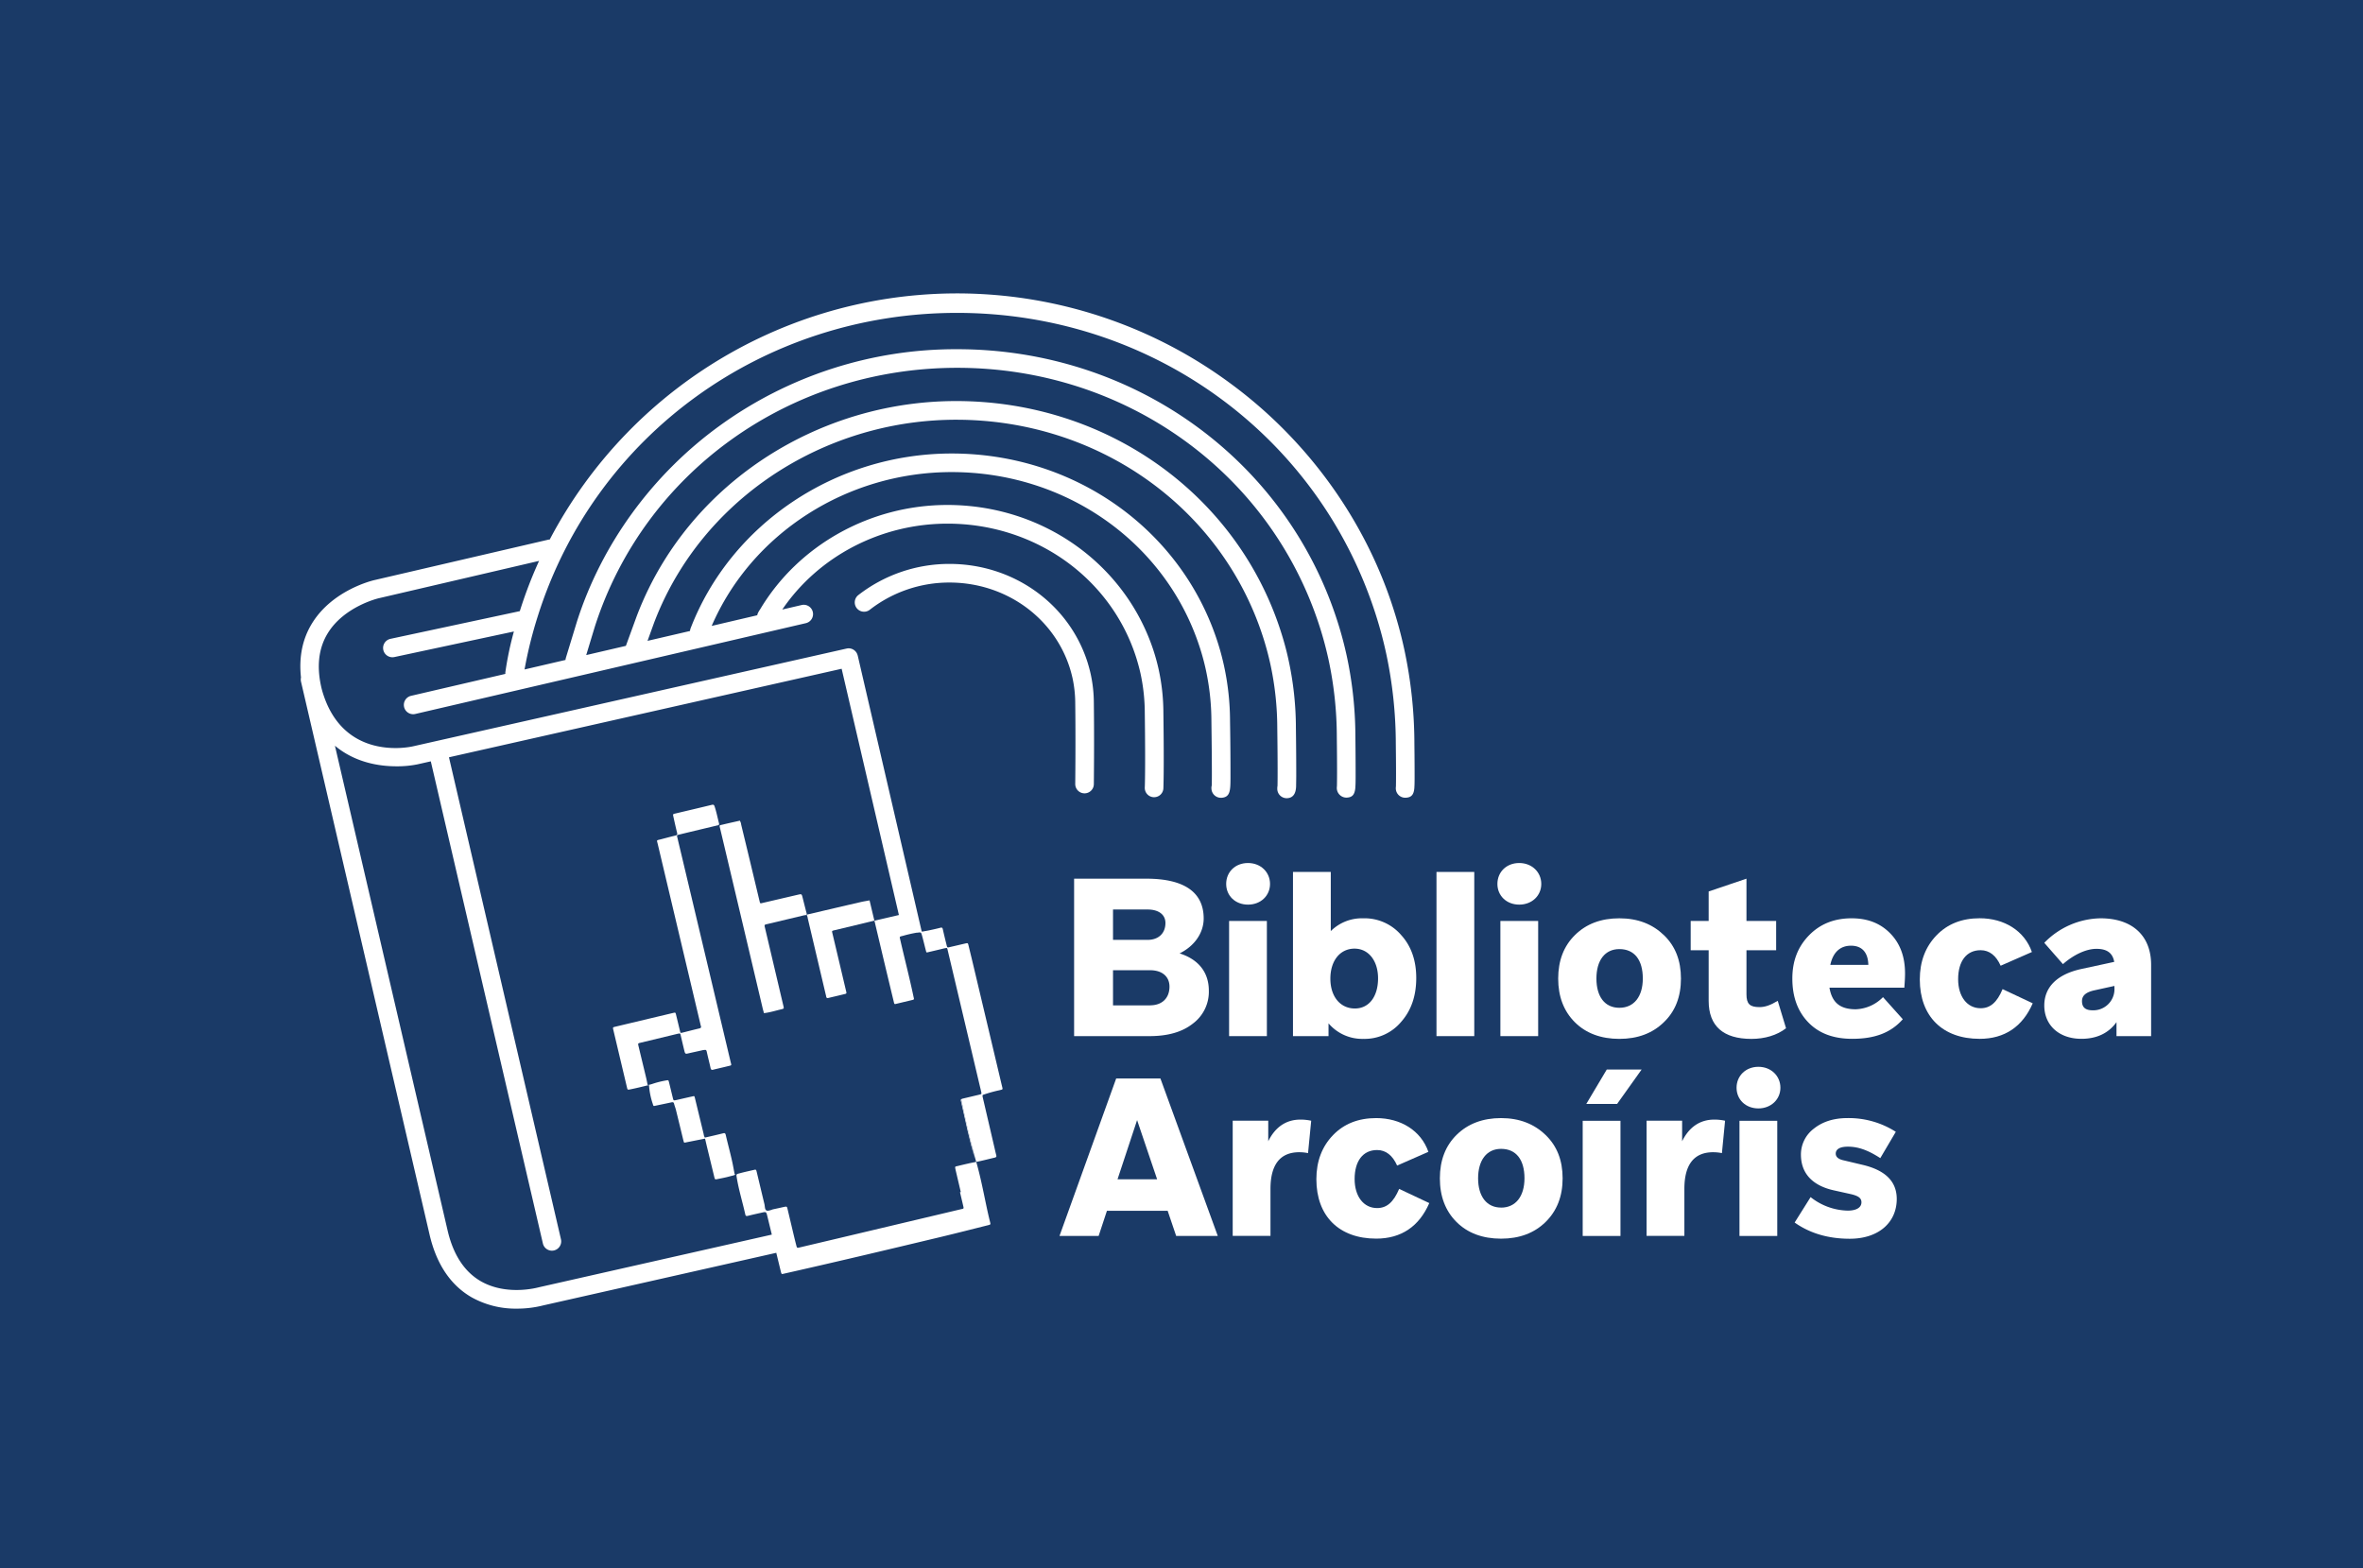 <svg xmlns="http://www.w3.org/2000/svg" viewBox="0 0 1109 736"><defs><style>.cls-1{fill:#1a3a67;}.cls-2{fill:#fff;}</style></defs><g id="Capa_2" data-name="Capa 2"><g id="Capa_1-2" data-name="Capa 1"><rect class="cls-1" width="1109" height="736"/><path class="cls-2" d="M451,516.9c2,9.07,4,18.15,6.52,27.1L451,515.9C450.79,516.07,450.83,516.32,451,516.9Z"/><path class="cls-2" d="M577.49,365c0-5.25,0-14.14-.21-26.43a123.72,123.72,0,0,0-2.85-26.18c-.84-3.83-1.88-7.67-3.1-11.41-17.15-52.71-67.26-88.13-124.69-88.13-54.41,0-103.66,33-122.55,82.1a4.28,4.28,0,0,0-.25,1.2l-19.94,4.63,3-8.3a141.26,141.26,0,0,1,12-24.37C346,224.22,395.7,197,448.72,197c66.31,0,124.14,40.8,143.9,101.53,1.4,4.29,2.59,8.69,3.57,13.1a142.88,142.88,0,0,1,3.26,30.18c.23,17,.17,24.64.11,27.09a4.15,4.15,0,0,0-.1,1.06,4.41,4.41,0,0,0,4.41,4.67h.07c2.8-.06,4.26-2,4.35-5.64,0-1,.05-2.52.06-4.75,0-3.74,0-10.68-.16-22.54a151.24,151.24,0,0,0-3.47-32c-1-4.67-2.31-9.36-3.79-13.91C580,231.46,518.83,188.23,448.72,188.23c-56,0-108.62,28.84-137.24,75.27a150.14,150.14,0,0,0-12.74,25.92l-5,13.71-18.62,4.33,4-13.19c23.27-72.76,91.64-121.64,170.13-121.64S596,221.41,619.31,294c1.65,5.13,3.06,10.4,4.21,15.66a173,173,0,0,1,3.87,36.1c.19,15,.11,21.56.05,23.35a4.09,4.09,0,0,0-.05.79,4.54,4.54,0,0,0,4.38,4.46h.07c3-.05,3.95-1.58,4.25-4.62h0c0-.09,0-.18,0-.26.11-1.3.12-2.86.13-4.68,0-3.29,0-9.28-.11-19.14a182.16,182.16,0,0,0-4.07-37.85c-1.21-5.53-2.7-11.08-4.44-16.47-24.52-76.22-96.2-127.44-178.36-127.44A188.72,188.72,0,0,0,337.5,200c-31.41,22.84-55.1,55.38-66.71,91.68l-5.21,17.06a4.28,4.28,0,0,0-.17,1l-19.23,4.47a199.35,199.35,0,0,1,6.29-25.25c26.91-85,106-142.11,196.68-142.11s169.58,57,196.58,141.8c1.91,6,3.56,12.16,4.88,18.3a204.21,204.21,0,0,1,4.47,42.18c.16,12.44.1,18.28.06,20a4.56,4.56,0,0,0-.06.75,4.41,4.41,0,0,0,4.39,4.53h.06c3.06-.05,4-1.65,4.26-4.63h0v0h0a1.93,1.93,0,0,0,0-.24c.09-1.2.1-2.6.11-4.2,0-3.35,0-8.63-.1-16.3a212.54,212.54,0,0,0-4.67-43.91c-1.38-6.42-3.09-12.85-5.09-19.11-13.36-42-40.58-79.65-76.63-106.1A215.94,215.94,0,0,0,258,253.22a4.38,4.38,0,0,0-.79.1l-81.39,18.92c-.8.18-19.65,4.56-29.35,20.28-4.54,7.35-6.26,15.89-5.21,25.46a4.39,4.39,0,0,0,0,1.91l60.35,259.59c3.19,13.71,9.75,23.56,19.51,29.28a42.34,42.34,0,0,0,21.42,5.44A49.84,49.84,0,0,0,255,612.67L364.32,588c.7,2.87,1.39,5.73,2.09,8.6.42,1.71.42,1.42,1.82,1.12l.31-.07c24.43-5.5,48.8-11.3,73.16-17.13,7.35-1.76,14.67-3.64,22-5.47,1.26-.32,1.26-.33.93-1.64-.69-2.69-1.27-5.41-1.85-8.13-1.4-6.68-2.72-13.38-4.6-19.95l-.38.07h0c-1.1.22-2.19.42-3.28.67-1.75.39-3.5.81-5.25,1.24v0l-.09,0c-1,.25-1,.28-.79,1.34.06.31.13.61.2.91q1.17,5,2.33,9.92l-.37.08,1.41,6c.44,1.92.53,1.63-1.33,2.07l-57.35,13.6-18,4.25-.38.09c-.85.18-.9,0-1.17-1-.41-1.59-.81-3.19-1.19-4.79-.19-.82-.39-1.63-.58-2.45l-2.37-10c-.2-.83-.27-1-.82-1l-.15,0c-1.86.38-3.71.83-5.57,1.2-.72.15-1.52.57-2.22.64a1.5,1.5,0,0,1-1.22-.11c-.72-.49-.6-1.88-.84-2.87-1.21-5-2.39-10-3.59-15-.24-1-.31-1.27-.9-1.21l-.47.11c-2.25.52-4.51,1-6.75,1.61-1.56.39-1.54.42-1.29,2,.95,5.85,2.73,11.51,4,17.27.17.76.51.85,1.19.69,2.1-.52,4.22-1,6.32-1.46,2.32-.53,2.33-.53,2.87,1.71.69,2.85,1.39,5.7,2.08,8.55L252.93,604.17l-.26.07c-.15,0-14.86,4.19-27.19-3-7.6-4.46-12.79-12.44-15.41-23.72L157.19,350c9.53,8,20.95,9.66,28.89,9.66a48.13,48.13,0,0,0,9.75-.9l6.35-1.43,52.61,226.29A4.36,4.36,0,0,0,259,587a4.77,4.77,0,0,0,1-.11,4.38,4.38,0,0,0,3.27-5.25L210.71,355.43,395,313.88l26.87,115.58-4,.93c-2.49.59-5,1.16-7.48,1.74q2.22,9.38,4.44,18.74,2.31,9.67,4.65,19.36c.2.84.27,1.07.74,1l.31-.07,6.9-1.65c1.84-.45,1.62-.2,1.24-2-1.84-8.76-4.1-17.43-6.1-26.16-.08-.35-.15-.7-.25-1.05-.14-.51.07-.74.57-.86l1.22-.31a58.78,58.78,0,0,1,6.15-1.39h.11l.25,0c1.66-.23,1.67-.2,2.1,1.35l.48,1.79c.52,2,1,4.08,1.56,6.1a.56.56,0,0,0,.13,0,2.87,2.87,0,0,0,.42,0l.71-.18c2.15-.5,4.3-1,6.46-1.53a11.1,11.1,0,0,1,1.28-.27c.85-.2.78,0,1.14,1.52q7.51,31.69,15,63.38c.19.8.39,1.6.57,2.41.26,1.19.26,1.2-1,1.5l-7.36,1.75c-1.05.25-1.07.27-.84,1.3,2.09,9.54,4.2,19.07,6.89,28.47,2.92-.56,5.78-1.34,8.67-2,.7-.17.93-.44.73-1.17-.37-1.39-.66-2.8-1-4.21q-2.64-11.34-5.28-22.68c-.35-1.52-.16-1.32,1-1.73a61.36,61.36,0,0,1,6.54-1.79c2.06-.52,1.86-.2,1.36-2.29q-6.81-28.75-13.64-57.49c-.65-2.75-1.33-5.49-2-8.24-.29-1.18-.31-1.18-1.55-.9-2.25.52-4.5,1.06-6.76,1.57-1.79.41-1.6.6-2.09-1.33-.58-2.3-1.14-4.6-1.65-6.9-.16-.71-.4-.94-1.14-.74-1.64.43-3.3.8-5,1.16-1.05.23-2.12.39-3.18.6a.87.87,0,0,1-.61-.05L402.55,307.69a.88.88,0,0,1-.05-.15,4.36,4.36,0,0,0-5.18-3.14L193.87,350.27c-1.36.32-33.47,7.43-42.84-26.74v0c-2.56-10.28-1.62-19.14,2.8-26.34,7.72-12.58,23.71-16.36,23.9-16.4L253,263.25a204.87,204.87,0,0,0-8.86,23c0,.06-.09.29-.19.59l-60.71,13a4.37,4.37,0,0,0,.9,8.64,4.78,4.78,0,0,0,.92-.09l56.12-12a152.59,152.59,0,0,0-4,19.06,4,4,0,0,0,0,.84l-44.29,10.3a4.37,4.37,0,0,0,1,8.62,4.17,4.17,0,0,0,1-.11l183.32-42.62a4.37,4.37,0,0,0-2-8.51l-9.07,2.11c17-25,46.26-40.31,77.53-40.31,40.75,0,76.28,25.06,88.41,62.35.85,2.63,1.59,5.33,2.19,8a88.22,88.22,0,0,1,2,18.55c.36,27.23,0,34.84,0,34.91a4.37,4.37,0,0,0,4.15,4.58h.21A4.36,4.36,0,0,0,546,370c0-.3.37-7.8,0-35.46a96.48,96.48,0,0,0-2.21-20.31c-.66-3-1.47-5.95-2.41-8.85C528,264.51,489.17,237,444.63,237c-36.07,0-69.71,18.7-87.78,48.81l-.23.36a11.58,11.58,0,0,0-.85,1.44,4.41,4.41,0,0,0-.39,1.16l-21.37,5c18.75-43.38,63.42-72.2,112.63-72.2,53.63,0,100.41,33,116.38,82.1,1.13,3.46,2.1,7,2.88,10.58a115.56,115.56,0,0,1,2.64,24.41c.28,21.47.23,28,.16,30a4.37,4.37,0,0,0-.14,1.58,4.45,4.45,0,0,0,4.42,4.2h.22C577.45,374.2,577.46,370.92,577.49,365Z"/><path class="cls-2" d="M511.88,316.37c-.44-2-1-4-1.61-5.93-8.91-27.37-34.91-45.77-64.69-45.77a69.57,69.57,0,0,0-42.74,14.62,4.37,4.37,0,1,0,5.39,6.88,60.74,60.74,0,0,1,37.35-12.76c26,0,48.65,16,56.38,39.73.54,1.68,1,3.4,1.39,5.11a56.66,56.66,0,0,1,1.28,11.82c.23,17.95,0,37.66,0,37.86a4.37,4.37,0,0,0,4.31,4.42H509a4.36,4.36,0,0,0,4.36-4.32c0-.2.24-20,0-38.07A64,64,0,0,0,511.88,316.37Z"/><path class="cls-2" d="M564.91,431.09c0-12.35-9.19-18.69-26.92-18.69H504.1v73.9h35.37c8.55,0,15.3-1.9,20.27-5.81A18.63,18.63,0,0,0,567.33,465c0-8.55-4.74-14.68-13.72-17.53C560.69,444,564.91,437.74,564.91,431.09Zm-42.55-4.22h16.26c5.17,0,8.34,2.42,8.34,6.33,0,4.75-3.17,7.92-8.34,7.92H522.36Zm17.42,45H522.36V455.37h17.42c5.6,0,9.08,2.95,9.08,7.71C548.86,468.46,545.38,471.84,539.78,471.84Z"/><path class="cls-2" d="M585.71,424.58c6,0,10.34-4.22,10.34-9.71s-4.33-9.82-10.34-9.82-10.24,4.23-10.24,9.82S579.8,424.58,585.71,424.58Z"/><rect class="cls-2" x="576.84" y="432.25" width="17.73" height="54.05"/><path class="cls-2" d="M606.82,409.24V486.3H623.5v-6a20.78,20.78,0,0,0,16.36,7.29,22.35,22.35,0,0,0,17.74-8c4.75-5.38,7.07-12.24,7.07-20.58,0-8.13-2.32-14.89-7-20.06A22.66,22.66,0,0,0,639.86,431a20.76,20.76,0,0,0-15.3,6V409.24Zm28.93,36c6.44,0,11,5.6,11,13.94,0,8.55-4.23,14.15-10.88,14.15-6.86,0-11.5-5.6-11.5-14S628.88,445.23,635.75,445.23Z"/><rect class="cls-2" x="674.17" y="409.24" width="17.73" height="77.06"/><path class="cls-2" d="M713,424.58c6,0,10.35-4.22,10.35-9.71S719,405.05,713,405.05s-10.24,4.23-10.24,9.82S707.11,424.58,713,424.58Z"/><rect class="cls-2" x="704.16" y="432.25" width="17.73" height="54.05"/><path class="cls-2" d="M780.9,479.75c5.39-5.17,8-12,8-20.47s-2.63-15.21-8-20.38S768.66,431,760,431s-15.52,2.64-20.8,7.82-7.91,12-7.91,20.48,2.64,15.3,7.81,20.47,12.24,7.82,20.9,7.82S775.62,484.93,780.9,479.75Zm-31.67-20.47c0-8.56,4-13.83,10.77-13.83,7.07,0,11,5.06,11,13.83,0,8.44-4.12,13.72-11,13.72S749.23,467.72,749.23,459.28Z"/><path class="cls-2" d="M825.77,472.68c-4.54,0-6.12-1.48-6.12-6V446h13.93V432.25H819.65V412.4l-17.74,6v13.83h-8.44V446h8.44v23.76c0,11.82,6.86,17.84,20.06,17.84,6.23,0,12-1.69,16.25-5l-3.9-12.87C830.84,471.84,828.3,472.68,825.77,472.68Z"/><path class="cls-2" d="M869,431c-8.13,0-14.78,2.64-20,8s-7.82,12-7.82,20.27c0,8.65,2.54,15.51,7.6,20.69s11.93,7.6,20.48,7.6c10.67,0,18.16-2.85,23.76-9.19L883.73,468a18.85,18.85,0,0,1-12.78,5.7c-7.49,0-11.19-3.27-12.35-10.14h35.15c.11-1.79.32-4.11.32-6.65,0-7.91-2.32-14.14-7-18.89S876.44,431,869,431Zm-10,21.86c1.27-5.92,4.64-9,9.71-9s8,3.06,8.13,9Z"/><path class="cls-2" d="M929.54,473.21c-6.33,0-10.55-5.49-10.55-13.62,0-8.44,3.9-13.62,10.55-13.62,4.12,0,7.29,2.54,9.4,7.29l14.67-6.44c-3.48-10-13-15.84-24.49-15.84-8.34,0-15.09,2.64-20.27,8S901,451.25,901,459.7c0,17.31,10.66,27.87,28.08,27.87,11.72,0,20.16-5.7,24.92-16.68l-14.15-6.65C937.25,470.47,934.08,473.21,929.54,473.21Z"/><path class="cls-2" d="M985.81,431a37.61,37.61,0,0,0-26.39,11.51l8.76,10c5.17-4.54,11-7.18,15.73-7.18,5,0,7.6,2,8.34,6.12l-15.62,3.38c-11,2.43-17.21,8.34-17.21,17.1,0,9.19,6.86,15.63,17.42,15.63,7.18,0,12.77-2.64,16.47-7.82v6.55h16.25V452.84C1009.56,439.32,1000.91,431,985.81,431Zm6.55,33.26a9.92,9.92,0,0,1-10.24,9.92c-3.38,0-5-1.37-5-4.33,0-2.53,1.8-4.12,5.6-5l9.61-2.11Z"/><path class="cls-2" d="M523.84,506.19l-26.6,73.9h18.37l3.9-11.82H548l4,11.82h19.53l-26.92-73.9Zm.64,47.3,9.18-27.77,9.4,27.77Z"/><path class="cls-2" d="M595.21,535.64V526H578.53v54.05h17.73V558c0-11.41,4.54-17.21,13.51-17.21a20.65,20.65,0,0,1,4.12.42l1.48-15.2a23.43,23.43,0,0,0-5.17-.53C603.55,525.51,598.48,529,595.21,535.64Z"/><path class="cls-2" d="M646.3,567c-6.33,0-10.55-5.49-10.55-13.62,0-8.45,3.9-13.62,10.55-13.62,4.12,0,7.29,2.54,9.4,7.29l14.67-6.44c-3.48-10-13-15.84-24.49-15.84-8.34,0-15.1,2.64-20.27,8s-7.81,12.25-7.81,20.7c0,17.31,10.66,27.87,28.08,27.87,11.72,0,20.16-5.71,24.91-16.68L656.65,558C654,564.25,650.84,567,646.3,567Z"/><path class="cls-2" d="M704.47,524.77c-8.55,0-15.52,2.64-20.8,7.81s-7.91,12-7.91,20.48,2.63,15.31,7.81,20.48,12.24,7.82,20.9,7.82,15.62-2.64,20.9-7.82,8-12,8-20.48-2.64-15.2-8-20.37S713.12,524.77,704.47,524.77Zm0,42c-6.76,0-10.77-5.28-10.77-13.73s4-13.83,10.77-13.83c7.07,0,11,5.07,11,13.83C715.45,561.51,711.33,566.79,704.47,566.79Z"/><rect class="cls-2" x="742.79" y="526.04" width="17.73" height="54.05"/><polygon class="cls-2" points="744.48 518.12 758.94 518.12 770.45 501.97 754.09 501.97 744.48 518.12"/><path class="cls-2" d="M789.45,535.64V526H772.77v54.05h17.74V558c0-11.41,4.53-17.21,13.51-17.21a20.56,20.56,0,0,1,4.11.42l1.48-15.2a23.37,23.37,0,0,0-5.17-.53C797.79,525.51,792.72,529,789.45,535.64Z"/><rect class="cls-2" x="816.37" y="526.04" width="17.73" height="54.05"/><path class="cls-2" d="M825.24,500.7c-5.91,0-10.24,4.23-10.24,9.82s4.33,9.71,10.24,9.71,10.34-4.22,10.34-9.71S831.26,500.7,825.24,500.7Z"/><path class="cls-2" d="M874.22,546.73l-8.87-2.11q-3.79-.79-3.8-3.17c0-2.11,2-3.27,5.7-3.27,4.65,0,9.19,1.48,15.21,5.38l7.28-12.35a41,41,0,0,0-22.7-6.44c-6.44,0-11.71,1.69-15.83,5a15.2,15.2,0,0,0-6,12.14c0,8.77,5.38,14.57,15.52,16.79l7.6,1.69c3.8.84,5.28,1.9,5.28,3.9,0,2.43-2.32,3.91-6.44,3.91a29,29,0,0,1-17.42-6.34l-7.49,11.93c7.17,5.07,15.83,7.61,25.86,7.61,13.51,0,22.06-7.61,22.06-18.69C890.16,554.54,884.88,549.26,874.22,546.73Z"/><path class="cls-2" d="M303.94,509.21h0s0,0,0,0c-.24-1.2-.45-2.36-.74-3.55-1.17-4.91-2.37-9.8-3.54-14.71-.29-1.23-.27-1.26.91-1.54l17.25-4.16a4.62,4.62,0,0,1,.66-.13c.75-.17.79-.06,1,.88.53,2.25,1.05,4.51,1.6,6.76.36,1.5.46,1.87,1.29,1.78l.79-.17c2.3-.53,4.62-1,6.93-1.55a1.65,1.65,0,0,1,.21,0l.15,0c.79-.19,1.08,0,1.25.82.56,2.56,1.23,5.1,1.79,7.66.15.68.43.88,1,.81,2.28-.57,4.57-1.07,6.85-1.64s2-.17,1.49-2.34q-11.32-47.76-22.67-95.51c-.71-3-1.44-6-2.14-9-.44-1.89-.57-1.6,1.32-2.06,3-.74,6-1.45,9-2.17l7.3-1.75.66-.15a1.09,1.09,0,0,1,.46-.09c.49-.11.86-.24.68-1-.67-2.64-1.2-5.32-2.06-7.91-.24-.73-.54-.92-1.32-.74-5.75,1.4-11.51,2.74-17.27,4.11-1,.25-1,.27-.78,1.35.57,2.56,1.13,5.12,1.76,7.67.2.78,0,1.1-.77,1.28-2.35.57-4.69,1.2-7,1.8-2,.51-1.79.19-1.31,2.18q10,42.21,20,84.42a7,7,0,0,0,.22.9c.3.78,0,1.07-.78,1.25-2.61.61-5.19,1.29-7.79,1.94-1,.24-1,.23-1.21-.76-.62-2.55-1.22-5.11-1.85-7.65-.26-1.05-.29-1.07-1.33-.83q-13.59,3.23-27.18,6.47c-1.19.28-1.2.31-.91,1.54q3.18,13.44,6.37,26.88c.29,1.23.31,1.23,1.51,1,2.91-.58,5.79-1.3,8.67-2v0C304.11,509.17,303.94,509.22,303.94,509.21Z"/><path class="cls-2" d="M458.19,545.34h0l-.05,0Z"/><path class="cls-2" d="M458.23,545.33v0h0Z"/><path class="cls-2" d="M378.41,428.13c-.55-2.2-1.12-4.39-1.66-6.58s-.49-2-2.58-1.55l-15.93,3.71c-1.66.39-1.43.52-1.87-1.21-.1-.4-.19-.8-.29-1.2Q352,404.13,347.84,387a3.81,3.81,0,0,0-.51-1.6c-.05-.26-.2-.26-.39-.16-2.51.57-5,1.11-7.52,1.72-2.08.5-1.86.14-1.36,2.27q10,42.13,19.93,84.25c.13.55.3,1.09.45,1.63,0,.17,0,.34.16.37l.17,0h0c.56-.06,1.11-.16,1.65-.26,2-.38,3.87-.93,5.8-1.4s1.77-.3,1.32-2.22L359,435.36c-.31-1.31-.3-1.33,1-1.63l17.24-4.11.35-.05h0c.34-.08.69-.09,1-.14A2.38,2.38,0,0,0,378.41,428.13Z"/><path class="cls-2" d="M378.63,429.42h0a.09.09,0,0,1,0,.05l0,0v0Z"/><path class="cls-2" d="M410.39,432.1v0h0v0Z"/><path class="cls-2" d="M403.86,423.4q-12.15,2.81-24.29,5.67a1.57,1.57,0,0,0-.93.37,5.27,5.27,0,0,1,.46,1.59l8.43,35.74a9,9,0,0,1,.21.9c.07.64.38.81.89.75,2.37-.58,4.75-1.11,7.12-1.7,1.76-.42,1.65-.26,1.23-2q-3.11-13.21-6.25-26.42c-.34-1.46-.44-1.38,1-1.73l11.55-2.76c2.24-.53,4.48-1.09,6.72-1.63v0l.36-.09c-.75-3.13-1.49-6.26-2.26-9.51C406.66,422.87,405.25,423.07,403.86,423.4Z"/><path class="cls-2" d="M304.31,509.15h0v0h0l0,0Z"/><path class="cls-2" d="M344.66,550.53v0h0c-.06-.46-.21-1.12-.39-2.13-.95-5.31-2.47-10.5-3.67-15.75-.16-.68-.43-.87-.95-.81-2.83.71-5.66,1.37-8.49,2l0,0-.35.08a3.6,3.6,0,0,1-.55-1.58q-2-8.25-4-16.49c-.27-1.11-.31-1.41-.69-1.4l-.86.2c-2.36.51-4.71,1.07-7.07,1.6-.3.06-.52.11-.7.13-.85.17-.89,0-1.15-1-.6-2.45-1.18-4.9-1.79-7.34-.25-1-.3-1.13-1-1h0a42.65,42.65,0,0,0-6.58,1.6c-.67.24-1.37.4-2.05.6.09,0,.23.07.23.11a33.67,33.67,0,0,0,1.75,8.72c.35,1.25.37,1.07,1.46.85,2.41-.51,4.83-1,7.23-1.52.7-.16,1.14-.16,1.33.69s.61,1.85.85,2.79q1.69,6.87,3.35,13.76c.1.4.2.79.31,1.19a.51.51,0,0,0,.67.43l.91-.19,8.44-1.67c.3,1.3.6,2.6.91,3.9q1.7,7,3.41,14.07c.31,1.26.33,1.28,1.63,1,1.81-.37,3.63-.7,5.41-1.19s2.54-.53,2.75-1a.64.64,0,0,1-.3-.47A.68.68,0,0,1,344.66,550.53Z"/></g></g></svg>